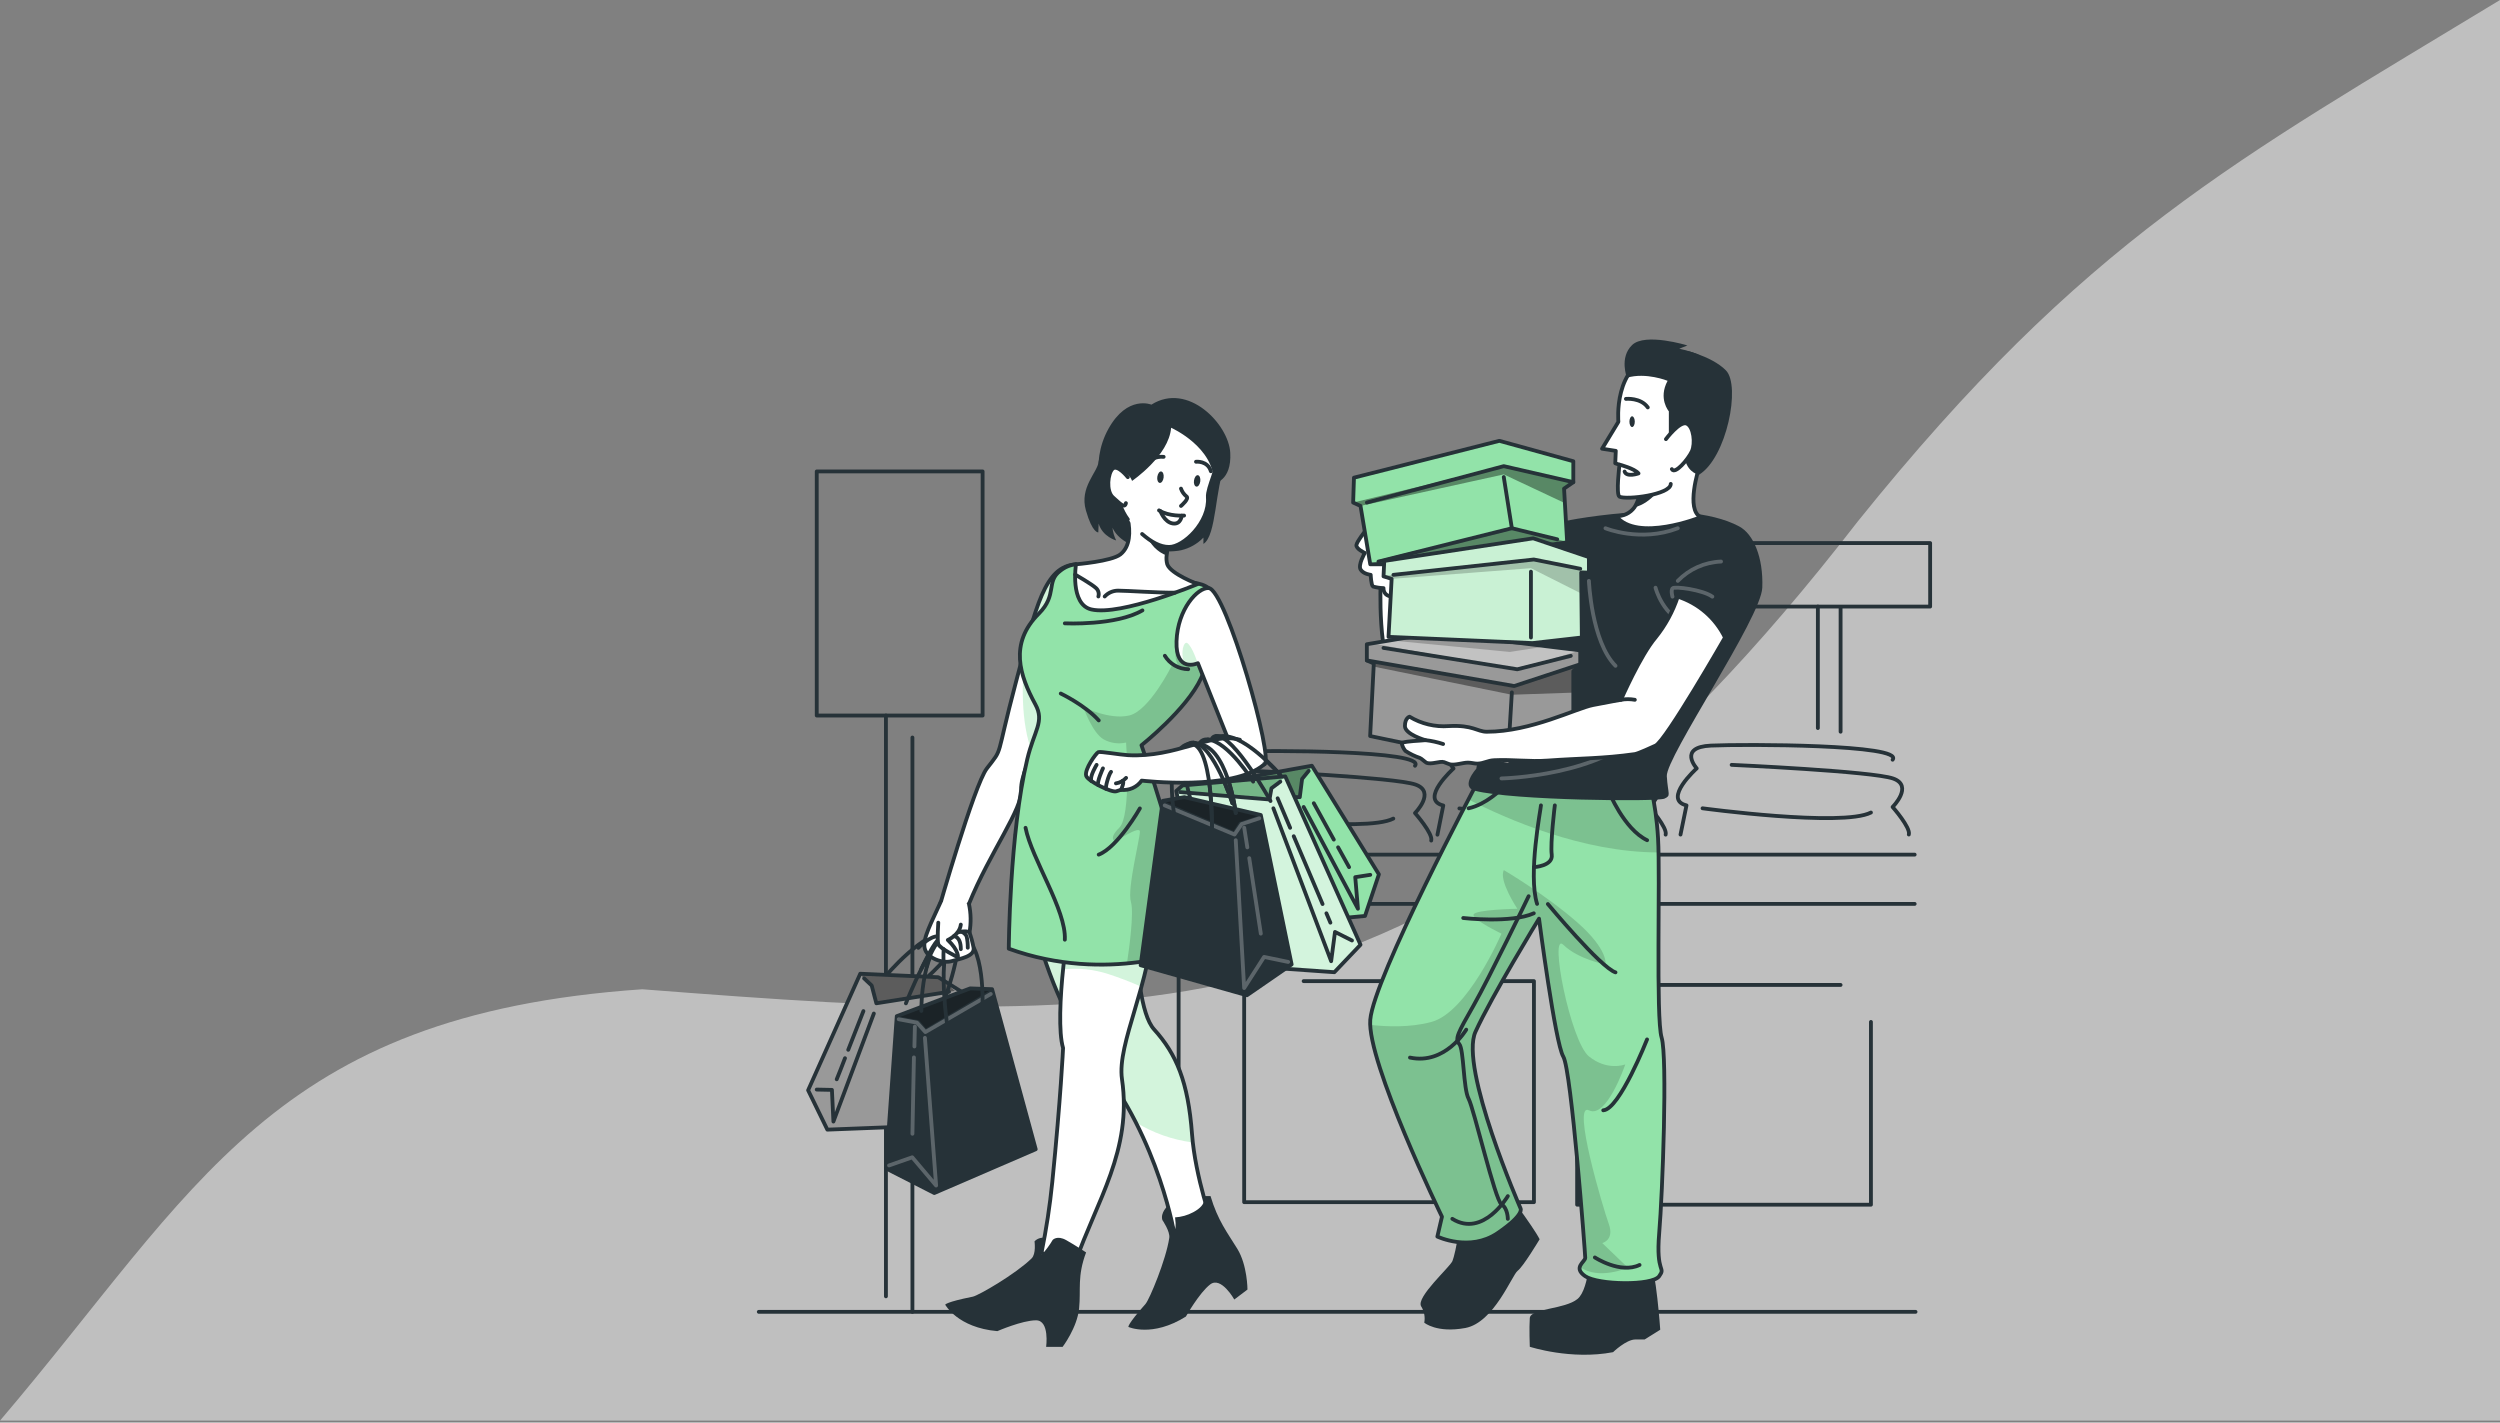 <svg width="652" height="371" viewBox="0 0 652 371" fill="none" xmlns="http://www.w3.org/2000/svg">
<rect x="0" y="0" width="652" height="371" fill="#808080" stroke="none"/>
<path d="M484.5 136C543.755 62.294 583.201 41.785 652 0V370.5H0C51.511 310.002 70.796 264.652 167.5 258C303.742 268.578 379.535 271.745 484.5 136Z" fill="#BFBFBF"/>
<path d="M499.345 222.885H297.948V235.735H499.345" stroke="#263238" stroke-linecap="round" stroke-linejoin="round"/>
<path d="M307.385 237V332.979" stroke="#263238" stroke-linecap="round" stroke-linejoin="round"/>
<path d="M493.593 198.136C496.693 194.114 454.995 194.053 446.235 194.449C437.475 194.845 442.503 200.391 442.503 200.391C442.503 200.391 433.476 208.511 439.837 210.042L438.275 217.659" stroke="#263238" stroke-linecap="round" stroke-linejoin="round"/>
<path d="M451.613 199.476C451.613 199.476 488.413 201.137 493.76 203.049C499.108 204.961 493.593 210.461 493.593 210.461C493.593 210.461 498.354 215.862 497.821 217.644" stroke="#263238" stroke-linecap="round" stroke-linejoin="round"/>
<path d="M444.026 210.804C444.026 210.804 480.491 215.74 487.941 211.908" stroke="#263238" stroke-linecap="round" stroke-linejoin="round"/>
<path d="M430.17 198.166C433.271 194.144 391.565 194.083 382.813 194.479C374.061 194.875 379.08 200.421 379.08 200.421C379.08 200.421 370.046 208.541 376.407 210.072L374.883 217.69" stroke="#263238" stroke-linecap="round" stroke-linejoin="round"/>
<path d="M388.191 199.507C388.191 199.507 424.991 201.167 430.33 203.079C435.67 204.991 430.171 210.491 430.171 210.491C430.171 210.491 434.924 215.892 434.398 217.674" stroke="#263238" stroke-linecap="round" stroke-linejoin="round"/>
<path d="M380.604 210.834C380.604 210.834 417.068 215.762 424.51 211.938" stroke="#263238" stroke-linecap="round" stroke-linejoin="round"/>
<path d="M369.033 199.713C372.125 195.691 330.428 195.637 321.668 196.033C312.908 196.429 317.943 201.967 317.943 201.967C317.943 201.967 308.908 210.095 315.269 211.626L313.746 219.244" stroke="#263238" stroke-linecap="round" stroke-linejoin="round"/>
<path d="M327.054 201.061C327.054 201.061 363.846 202.714 369.193 204.626C374.541 206.538 369.033 212.045 369.033 212.045C369.033 212.045 373.787 217.446 373.261 219.221" stroke="#263238" stroke-linecap="round" stroke-linejoin="round"/>
<path d="M319.458 212.388C319.458 212.388 355.931 217.316 363.373 213.492" stroke="#263238" stroke-linecap="round" stroke-linejoin="round"/>
<path d="M503.381 141.63H450.456V158.19H503.381V141.63Z" stroke="#263238" stroke-linecap="round" stroke-linejoin="round"/>
<path d="M474.1 189.878V158.19" stroke="#263238" stroke-linecap="round" stroke-linejoin="round"/>
<path d="M480.026 158.601V190.831" stroke="#263238" stroke-linecap="round" stroke-linejoin="round"/>
<path d="M324.479 257.681V313.524H400.051V255.876H339.988" stroke="#263238" stroke-linecap="round" stroke-linejoin="round"/>
<path d="M487.941 266.517V314.187H411.317V256.874H480.026" stroke="#263238" stroke-linecap="round" stroke-linejoin="round"/>
<path d="M256.265 122.952H213.005V186.611H256.265V122.952Z" stroke="#263238" stroke-linecap="round" stroke-linejoin="round"/>
<path d="M231.051 186.611V338.083" stroke="#263238" stroke-linecap="round" stroke-linejoin="round"/>
<path d="M237.96 192.346V342.128" stroke="#263238" stroke-linecap="round" stroke-linejoin="round"/>
<path d="M197.893 342.128H499.573" stroke="#263238" stroke-linecap="round" stroke-linejoin="round"/>
<path d="M280.617 147.168C272.436 147.731 270.303 157.672 264.887 178.163C259.471 198.654 261.779 194.693 257.361 200.429C254.071 204.71 244.701 237.533 244.701 237.533C244.701 237.533 252.136 237.122 252.699 235.735C258.123 222.306 266.906 210.743 266.357 205.753C265.809 200.764 276.649 180.875 276.649 180.875L280.617 147.168Z" fill="white"/>
<path opacity="0.4" d="M279.711 154.854L276.664 180.875C276.664 180.875 272.208 189.041 269.153 196.216C266.244 188.515 266.358 178.033 267.409 168.679C270.928 155.646 273.427 148.729 279.163 147.35L279.711 154.854Z" fill="#92E3A9"/>
<path d="M280.617 147.168C272.436 147.731 270.303 157.672 264.887 178.163C259.471 198.654 261.779 194.693 257.361 200.429C254.071 204.71 244.701 237.533 244.701 237.533C244.701 237.533 252.136 237.122 252.699 235.735C258.123 222.306 266.906 210.743 266.357 205.753C265.809 200.764 276.649 180.875 276.649 180.875L280.617 147.168Z" stroke="#263238" stroke-linecap="round" stroke-linejoin="round"/>
<path d="M264.888 217.644C264.888 217.644 269.458 256.081 285.996 276.709C302.533 297.337 306.448 322.757 306.448 322.757L316.351 319.9C316.351 319.9 311.72 307.057 310.882 295.791C309.861 282.133 306.806 274.896 300.979 268.46C294.078 260.842 296.409 219.16 296.409 219.16L264.888 217.644Z" fill="white"/>
<path opacity="0.4" d="M311.049 297.947C305.788 297.271 300.73 295.485 296.211 292.706C293.358 287.04 289.935 281.681 285.996 276.709C269.511 256.081 264.888 217.644 264.888 217.644L296.378 219.167C296.378 219.167 294.017 260.873 300.949 268.467C306.806 274.904 309.861 282.141 310.851 295.799C310.905 296.507 310.973 297.223 311.049 297.947Z" fill="#92E3A9"/>
<path d="M264.888 217.644C264.888 217.644 269.458 256.081 285.996 276.709C302.533 297.337 306.448 322.757 306.448 322.757L316.351 319.9C316.351 319.9 311.72 307.057 310.882 295.791C309.861 282.133 306.806 274.896 300.979 268.46C294.078 260.842 296.409 219.16 296.409 219.16L264.888 217.644Z" stroke="#263238" stroke-linecap="round" stroke-linejoin="round"/>
<path d="M280.389 235.773C278.865 236.764 274.843 265.291 277.251 273.327C277.251 273.327 276.641 286.384 274.44 308.246C273.816 314.439 272.878 320.597 271.629 326.695C271.629 326.695 279.642 331.547 280.389 329.376C285.995 313.204 295.334 299.95 292.615 281.455C291.244 272.131 300.232 256.279 300.903 238.98C301.573 221.681 280.389 235.773 280.389 235.773Z" fill="white"/>
<path opacity="0.4" d="M300.903 238.942C300.552 245.185 299.475 251.367 297.696 257.361C294.891 256.106 292.02 255.002 289.096 254.055C285.279 252.801 281.236 252.382 277.243 252.829C278.127 244.191 279.597 236.246 280.389 235.735C280.389 235.773 301.505 221.643 300.903 238.942Z" fill="#92E3A9"/>
<path d="M280.389 235.773C278.865 236.764 274.843 265.291 277.251 273.327C277.251 273.327 276.641 286.384 274.44 308.246C273.816 314.439 272.878 320.597 271.629 326.695C271.629 326.695 279.642 331.547 280.389 329.376C285.995 313.204 295.334 299.95 292.615 281.455C291.244 272.131 300.232 256.279 300.903 238.98C301.573 221.681 280.389 235.773 280.389 235.773Z" stroke="#263238" stroke-linecap="round" stroke-linejoin="round"/>
<path d="M319.497 121.657C316.884 126.936 317.311 139.741 313.852 141.851V140.198C312.268 141.85 310.234 143.002 308.002 143.511C304.323 144.319 293.057 143.961 290.132 137.631C290.254 138.786 290.582 139.911 291.099 140.952C291.099 140.952 287.55 140 286.529 136.557L286.437 138.842C286.437 138.842 284.914 139.124 283.2 133.106C281.486 127.088 286.171 123.279 286.529 120.423C286.887 117.566 291.099 111.716 299.539 110.36C307.979 109.004 319.497 121.657 319.497 121.657Z" fill="#263238"/>
<path d="M359.618 228.034L356 238.881L331.891 241.136L323.177 207.498L322.087 203.293L342.136 199.705L342.243 199.88L359.618 228.034Z" fill="#92E3A9"/>
<path opacity="0.4" d="M342.243 199.88L339.585 203.14L338.983 207.894L323.177 207.498L322.087 203.293L342.136 199.705L342.243 199.88Z" fill="black"/>
<path d="M359.618 228.034L356 238.881L331.891 241.136L323.177 207.498L322.087 203.293L342.136 199.705L342.243 199.88L359.618 228.034Z" stroke="#263238" stroke-linecap="round" stroke-linejoin="round"/>
<path d="M341.298 201.046L339.584 203.148L338.982 207.901L324.448 207.536" stroke="#263238" stroke-linecap="round" stroke-linejoin="round"/>
<path d="M339.988 210.461L354.149 237L353.448 228.765L357.363 228.156" stroke="#263238" stroke-linecap="round" stroke-linejoin="round"/>
<path d="M347.857 218.969L342.639 209.478" stroke="#263238" stroke-linecap="round" stroke-linejoin="round"/>
<path d="M351.841 226.153C350.889 224.423 349.929 222.702 348.977 220.98" stroke="#263238" stroke-linecap="round" stroke-linejoin="round"/>
<path d="M333.91 202.12C333.91 202.12 323.717 190.221 317.707 192.217C311.697 194.213 324.037 204.344 324.037 204.344" stroke="#263238" stroke-linecap="round" stroke-linejoin="round"/>
<path d="M331.349 208.907C331.349 208.907 321.82 191.592 317.166 191.958C312.511 192.324 320.852 208.503 320.852 208.503" stroke="#263238" stroke-linecap="round" stroke-linejoin="round"/>
<path d="M280.618 147.168C280.618 147.168 287.314 150.359 293.53 151.411C299.745 152.462 311.529 150.359 315.186 153.368C318.842 156.377 316.991 168.74 313.243 176.876C309.496 185.011 297.696 194.358 297.696 194.358C297.696 194.358 303.79 211.832 307.393 226.633C310.996 241.433 311.309 247.42 311.309 247.42C311.309 247.42 289.005 256.767 263.09 247.42C263.09 247.42 263.266 217.37 267.912 197.999C269.717 190.465 272.483 188.218 270.022 183.708C265.954 176.175 263.09 167.864 270.929 160.033C275.834 155.12 272.749 151.654 276.505 148.882C277.674 147.913 279.107 147.316 280.618 147.168Z" fill="#92E3A9"/>
<path opacity="0.15" d="M297.696 194.358C297.696 194.358 303.79 211.832 307.393 226.633C310.996 241.433 311.308 247.42 311.308 247.42C305.712 249.487 299.857 250.769 293.91 251.229C294.466 247.573 295.784 238.036 294.946 235.233C293.902 231.79 297.391 218.39 297.277 216.829C297.162 215.267 291.038 219.426 291.038 219.426C291.038 219.426 288.753 218.992 291.914 215.861C295.075 212.731 293.681 193.657 293.681 193.657C291.693 194.11 289.607 193.814 287.823 192.826C284.883 191.166 282.491 184.348 282.491 184.348C282.491 184.348 289.347 187.852 294.565 186.58C299.783 185.308 305.587 173.631 305.587 173.631H307.37C305.907 171.65 306.768 167.217 306.768 167.217L317.029 162.555C316.546 167.499 315.259 172.331 313.22 176.86C309.495 185.011 297.696 194.358 297.696 194.358Z" fill="black"/>
<path d="M280.618 147.168C280.618 147.168 287.314 150.359 293.53 151.411C299.745 152.462 311.529 150.359 315.186 153.368C318.842 156.377 316.991 168.74 313.243 176.876C309.496 185.011 297.696 194.358 297.696 194.358C297.696 194.358 303.79 211.832 307.393 226.633C310.996 241.433 311.309 247.42 311.309 247.42C311.309 247.42 289.005 256.767 263.09 247.42C263.09 247.42 263.266 217.37 267.912 197.999C269.717 190.465 272.483 188.218 270.022 183.708C265.954 176.175 263.09 167.864 270.929 160.033C275.834 155.12 272.749 151.654 276.505 148.882C277.674 147.913 279.107 147.316 280.618 147.168V147.168Z" stroke="#263238" stroke-linecap="round" stroke-linejoin="round"/>
<path d="M312.36 152.317C312.36 152.317 292.356 160.696 284.64 158.944C278.95 157.649 280.618 147.168 280.618 147.168C280.618 147.168 289.881 146.406 292.197 144.585C297.407 140.419 292.197 129.213 292.197 129.213L307.835 132.938C306.818 135.366 305.935 137.848 305.192 140.373C304.741 141.844 304.427 143.353 304.255 144.882C304.157 145.648 304.214 146.425 304.422 147.168C305.314 149.697 312.36 152.317 312.36 152.317Z" fill="white" stroke="#263238" stroke-linecap="round" stroke-linejoin="round"/>
<path d="M315.216 153.368C312.413 153.17 307.119 158.799 306.837 167.232C306.555 175.664 312.413 172.96 312.413 172.96L320.937 194.358C320.937 194.358 327.031 200.139 329.743 199.355C332.454 198.57 319.787 153.703 315.216 153.368Z" fill="white"/>
<path opacity="0.4" d="M312.36 172.96C311.814 173.204 311.225 173.336 310.627 173.349C310.029 173.362 309.435 173.256 308.879 173.036C307.751 170.21 308.742 167.125 309.64 167.704C310.989 168.649 312.36 172.96 312.36 172.96Z" fill="#92E3A9"/>
<path d="M315.216 153.368C312.413 153.17 307.119 158.799 306.837 167.232C306.555 175.664 312.413 172.96 312.413 172.96L320.937 194.358C320.937 194.358 327.031 200.139 329.743 199.355C332.454 198.57 319.787 153.703 315.216 153.368Z" stroke="#263238" stroke-linecap="round" stroke-linejoin="round"/>
<path d="M326.825 203.849C326.825 203.849 320.426 193.459 315.041 192.857C309.655 192.255 313.517 205.212 313.517 205.212" stroke="#263238" stroke-linecap="round" stroke-linejoin="round"/>
<path d="M308.376 204.854L335.189 202.478L354.819 246.392L348.002 253.552L315.59 251.267L306.776 206.286L308.376 204.854Z" fill="#92E3A9"/>
<path opacity="0.2" d="M335.235 202.577L331.594 205.578L330.893 208.488L306.776 206.286L308.376 204.847L335.189 202.478L335.235 202.577Z" fill="black"/>
<path opacity="0.6" d="M354.819 246.393L348.002 253.553L315.59 251.268L306.776 206.287L331.084 208.504L331.594 205.579L335.235 202.577L354.819 246.393Z" fill="white"/>
<path d="M308.376 204.854L335.189 202.478L354.819 246.392L348.002 253.552L315.59 251.267L306.776 206.286L308.376 204.854Z" stroke="#263238" stroke-linecap="round" stroke-linejoin="round"/>
<path d="M307.789 206.583L331.083 208.503L331.593 205.578L333.909 203.849" stroke="#263238" stroke-linecap="round" stroke-linejoin="round"/>
<path d="M332.097 210.803L347.164 250.681L348.169 243.048L352.595 245.28" stroke="#263238" stroke-linecap="round" stroke-linejoin="round"/>
<path d="M345.929 238.188L346.965 240.633" stroke="#263238" stroke-linecap="round" stroke-linejoin="round"/>
<path d="M337.406 218.086L344.924 235.773" stroke="#263238" stroke-linecap="round" stroke-linejoin="round"/>
<path d="M333.208 208.191C334.29 210.76 335.377 213.327 336.469 215.892" stroke="#263238" stroke-linecap="round" stroke-linejoin="round"/>
<path d="M321.401 209.478C321.401 209.478 316.503 194.137 311.232 193.687C305.961 193.238 310.47 208.374 310.47 208.374" stroke="#263238" stroke-linecap="round" stroke-linejoin="round"/>
<path d="M303.256 208.853L308.885 207.901L328.82 212.556L336.857 251.526L325.202 259.563L297.475 251.732L303.256 208.853Z" fill="#263238"/>
<path opacity="0.3" d="M303.257 208.853L321.714 216.745L323.192 214.399L328.821 212.556L308.886 207.901L303.257 208.853Z" fill="black"/>
<path d="M303.256 208.853L308.885 207.901L328.82 212.556L336.857 251.526L325.202 259.563L297.475 251.732L303.256 208.853Z" stroke="#263238" stroke-linecap="round" stroke-linejoin="round"/>
<g opacity="0.5">
<path opacity="0.5" d="M303.759 210.042L321.965 217.644L323.824 214.917L328.417 213.409" stroke="white" stroke-linecap="round" stroke-linejoin="round"/>
<path opacity="0.5" d="M322.285 219.129L324.478 257.681L329.674 249.568L335.95 250.871" stroke="white" stroke-linecap="round" stroke-linejoin="round"/>
<path opacity="0.5" d="M325.804 223.806L328.821 243.49" stroke="white" stroke-linecap="round" stroke-linejoin="round"/>
<path opacity="0.5" d="M324.494 215.869L325.301 220.988" stroke="white" stroke-linecap="round" stroke-linejoin="round"/>
</g>
<path d="M306.448 213.843C306.448 213.843 303.051 195.797 309.83 194.038C316.61 192.278 316.084 217.652 316.084 217.652" stroke="#263238" stroke-linecap="round" stroke-linejoin="round"/>
<path d="M322.292 212.038C322.292 212.038 320.007 193.687 311.971 194.06" stroke="#263238" stroke-linecap="round" stroke-linejoin="round"/>
<path d="M230.754 254.817C230.754 254.817 241.327 242.119 247.574 243.269C253.82 244.419 241.48 255.167 241.48 255.167" stroke="#263238" stroke-linecap="round" stroke-linejoin="round"/>
<path d="M210.758 284.334L215.771 294.61L239.971 293.666L250.75 258.633L244.702 254.863L224.348 253.949L224.272 254.139L210.758 284.334Z" fill="#999999"/>
<path opacity="0.4" d="M224.272 254.139L227.334 257.018L228.561 261.65L249.051 258.412L244.702 254.863L224.348 253.949L224.272 254.139Z" fill="black"/>
<path d="M210.758 284.334L215.771 294.61L239.971 293.666L250.75 258.633L244.702 254.863L224.348 253.949L224.272 254.139L210.758 284.334Z" stroke="#263238" stroke-linecap="round" stroke-linejoin="round"/>
<path d="M225.361 255.167L227.334 257.018L228.553 261.657L247.497 258.656" stroke="#263238" stroke-linecap="round" stroke-linejoin="round"/>
<path d="M227.897 264.331L217.355 292.5L216.966 284.243L213.005 284.159" stroke="#263238" stroke-linecap="round" stroke-linejoin="round"/>
<path d="M221.217 273.792L225.178 263.691" stroke="#263238" stroke-linecap="round" stroke-linejoin="round"/>
<path d="M218.216 281.478C218.978 279.642 219.656 277.814 220.372 275.978" stroke="#263238" stroke-linecap="round" stroke-linejoin="round"/>
<path d="M236.262 261.673C236.262 261.673 243.422 243.254 248.084 243.01C252.746 242.766 246.614 259.898 246.614 259.898" stroke="#263238" stroke-linecap="round" stroke-linejoin="round"/>
<path d="M258.733 257.978L253.02 257.773L233.877 265.017L231.051 304.711L243.666 311.14L270.113 299.722L258.733 257.978Z" fill="#263238"/>
<path opacity="0.3" d="M258.733 257.978L241.479 268.239L239.704 266.106L233.877 265.017L253.02 257.773L258.733 257.978Z" fill="black"/>
<path d="M258.733 257.978L253.02 257.773L233.877 265.017L231.051 304.711L243.666 311.14L270.113 299.722L258.733 257.978Z" stroke="#263238" stroke-linecap="round" stroke-linejoin="round"/>
<g opacity="0.5">
<path opacity="0.5" d="M258.39 259.227L241.342 269.161L239.141 266.7L234.388 265.817" stroke="white" stroke-linecap="round" stroke-linejoin="round"/>
<path opacity="0.5" d="M241.22 270.676L244.138 309.183L237.914 301.824L231.866 303.949" stroke="white" stroke-linecap="round" stroke-linejoin="round"/>
<path opacity="0.5" d="M238.349 275.773L237.96 295.684" stroke="white" stroke-linecap="round" stroke-linejoin="round"/>
<path opacity="0.5" d="M238.6 267.736L238.479 272.916" stroke="white" stroke-linecap="round" stroke-linejoin="round"/>
</g>
<path d="M256.219 263.348C256.219 263.348 257.209 245.013 250.262 244.183C243.315 243.353 247.169 268.384 247.169 268.384" stroke="#263238" stroke-linecap="round" stroke-linejoin="round"/>
<path d="M240.284 263.645C240.284 263.645 240.109 245.158 248.138 244.465" stroke="#263238" stroke-linecap="round" stroke-linejoin="round"/>
<path d="M323.359 192.925C315.741 190.884 306.776 197.656 294.138 196.947C292.211 196.841 287.008 195.942 286.452 196.148C285.896 196.353 282.72 200.718 283.284 202.371C283.733 203.704 289.873 206.766 291.099 206.378L292.325 205.989C293.363 206.116 294.415 205.958 295.37 205.535C296.325 205.111 297.147 204.436 297.749 203.582C297.749 203.582 321.652 206.378 329.689 199.355" fill="white"/>
<path d="M323.359 192.925C315.741 190.884 306.776 197.656 294.138 196.947C292.211 196.841 287.008 195.942 286.452 196.148C285.896 196.353 282.72 200.718 283.284 202.371C283.733 203.704 289.873 206.766 291.099 206.378L292.325 205.989C293.363 206.116 294.415 205.958 295.37 205.535C296.325 205.111 297.147 204.436 297.749 203.582C297.749 203.582 321.652 206.378 329.689 199.355" stroke="#263238" stroke-linecap="round" stroke-linejoin="round"/>
<path d="M292.364 205.989C292.364 205.989 293.4 203.704 292.722 203.704" stroke="#263238" stroke-linecap="round" stroke-linejoin="round"/>
<path d="M293.682 202.874C292.995 203.645 292.06 204.152 291.039 204.306" stroke="#263238" stroke-linecap="round" stroke-linejoin="round"/>
<path d="M288.502 205.753C288.136 205.601 289.157 201.944 289.759 201.297" stroke="#263238" stroke-linecap="round" stroke-linejoin="round"/>
<path d="M286.407 204.763C285.996 204.001 287.649 200.39 287.649 200.39" stroke="#263238" stroke-linecap="round" stroke-linejoin="round"/>
<path d="M284.625 203.689C284.115 202.508 285.996 199.476 285.996 199.476" stroke="#263238" stroke-linecap="round" stroke-linejoin="round"/>
<path d="M309.831 194.06C316.61 192.316 316.084 217.674 316.084 217.674" stroke="#263238" stroke-linecap="round" stroke-linejoin="round"/>
<path d="M322.292 212.038C322.292 212.038 320.007 193.687 311.971 194.06" stroke="#263238" stroke-linecap="round" stroke-linejoin="round"/>
<path d="M326.825 203.849C326.825 203.849 320.427 193.459 315.041 192.857" stroke="#263238" stroke-linecap="round" stroke-linejoin="round"/>
<path d="M321.401 209.478C321.401 209.478 316.503 194.137 311.232 193.687" stroke="#263238" stroke-linecap="round" stroke-linejoin="round"/>
<path d="M333.909 202.12C333.909 202.12 323.717 190.221 317.707 192.217" stroke="#263238" stroke-linecap="round" stroke-linejoin="round"/>
<path d="M331.35 208.907C331.35 208.907 321.82 191.592 317.166 191.958" stroke="#263238" stroke-linecap="round" stroke-linejoin="round"/>
<path d="M280.397 149.841C280.397 149.841 284.785 152.37 285.843 153.368C286.143 153.638 286.36 153.988 286.468 154.376C286.576 154.765 286.571 155.176 286.453 155.562" stroke="#263238" stroke-linecap="round" stroke-linejoin="round"/>
<path d="M288.105 155.562C288.55 155.083 289.089 154.7 289.687 154.438C290.286 154.176 290.933 154.04 291.587 154.039C293.826 154.039 302.35 154.633 306.448 154.564" stroke="#263238" stroke-linecap="round" stroke-linejoin="round"/>
<path d="M274.539 323.374C273.713 324.78 272.737 326.092 271.629 327.289L272.391 322.818C271.917 322.758 271.435 322.812 270.985 322.973C270.535 323.135 270.13 323.4 269.801 323.747C269.801 323.747 270.266 327 269.039 328.195C264.964 332.202 255.214 337.877 253.69 338.174C246.515 339.614 246.515 340.269 246.515 340.269C246.515 340.269 249.729 346.249 260.104 347.163C260.104 347.163 266.609 344.337 270.197 344.337C273.785 344.337 272.833 351.269 272.833 351.269H277.129C277.129 351.269 280.938 346.249 281.433 341.221C281.928 336.194 280.9 332.903 283.253 326.634C283.253 326.634 280.473 324.783 278.081 323.435C275.689 322.086 274.539 323.374 274.539 323.374Z" fill="#263238"/>
<path d="M306.457 317.493C306.784 319.969 306.457 320.54 306.457 320.54L304.552 314.499C304.552 314.499 302.549 316.282 303.151 318.194C303.151 318.194 305.2 321.149 304.948 322.84C304.118 328.5 299.776 338.913 298.748 340.071C293.895 345.548 294.291 346.066 294.291 346.066C294.291 346.066 300.462 348.892 309.283 343.354C309.283 343.354 312.764 337.169 315.62 334.975C318.477 332.781 321.905 338.913 321.905 338.913L325.34 336.316C325.34 336.316 325.34 330.001 322.704 325.705C320.069 321.408 317.616 318.354 315.704 311.932H313.845C313.845 311.932 315.163 314.042 311.187 316.152C309.725 316.935 308.112 317.393 306.457 317.493Z" fill="#263238"/>
<path d="M245.311 235.263C243.025 240.428 240.557 244.731 241.159 247.321C241.761 249.911 245.844 251.328 248.137 250.681C250.43 250.033 254.345 249.431 253.896 247.093C253.649 245.767 253.297 244.463 252.844 243.193C253.279 240.721 253.23 238.188 252.7 235.735" fill="white"/>
<path d="M245.311 235.263C243.025 240.428 240.557 244.731 241.159 247.321C241.761 249.911 245.844 251.328 248.137 250.681C250.43 250.033 254.345 249.431 253.896 247.093C253.649 245.767 253.297 244.463 252.844 243.193C253.279 240.721 253.23 238.188 252.7 235.735" stroke="#263238" stroke-linecap="round" stroke-linejoin="round"/>
<path d="M249.706 243.193C249.706 243.193 251.991 242.53 252.837 243.193" stroke="#263238" stroke-linecap="round" stroke-linejoin="round"/>
<path d="M244.557 245.623C244.557 245.623 241.998 249.226 241.769 251.976" stroke="#263238" stroke-linecap="round" stroke-linejoin="round"/>
<path d="M239.506 247.2C239.506 247.2 242.5 244.038 244.701 244.191" stroke="#263238" stroke-linecap="round" stroke-linejoin="round"/>
<path d="M240.284 252.676C240.284 252.676 242.866 247.04 244.58 245.15" stroke="#263238" stroke-linecap="round" stroke-linejoin="round"/>
<path d="M244.702 240.633C244.702 240.633 244.389 245.074 244.702 246.202C245.014 247.329 249.828 249.66 249.828 249.66C249.828 249.66 250.133 247.946 247.193 245.15C247.193 245.15 250.24 243.84 250.582 241.136" fill="white"/>
<path d="M244.702 240.633C244.702 240.633 244.389 245.074 244.702 246.202C245.014 247.329 249.828 249.66 249.828 249.66C249.828 249.66 250.133 247.946 247.193 245.15C247.193 245.15 250.24 243.84 250.582 241.136" stroke="#263238" stroke-linecap="round" stroke-linejoin="round"/>
<path d="M246.103 251.541C246.103 251.541 245.989 249.256 246.103 247.55V251.541Z" fill="white"/>
<path d="M246.103 251.541C246.103 251.541 245.989 249.256 246.103 247.55" stroke="#263238" stroke-linecap="round" stroke-linejoin="round"/>
<path d="M248.77 244.153C248.77 244.153 250.582 244.153 250.582 247.542" stroke="#263238" stroke-linecap="round" stroke-linejoin="round"/>
<path d="M250.75 242.972C251.317 243.206 251.79 243.624 252.09 244.16C252.309 245.148 252.411 246.158 252.395 247.169" stroke="#263238" stroke-linecap="round" stroke-linejoin="round"/>
<path d="M305.191 140.365C304.74 141.836 304.427 143.346 304.255 144.875C303.054 144.419 301.968 143.705 301.073 142.784C300.178 141.862 299.496 140.756 299.075 139.543L305.191 140.365Z" fill="#263238"/>
<path d="M294.138 135.46C287.389 126.319 292.98 109.484 300.164 107.222C313.555 103.002 317.531 112.486 317.745 117.589C317.92 121.908 314.827 127.088 315.018 129.693C315.497 136.206 308.642 142.696 304.886 142.643C302.533 142.643 300.255 141.34 297.863 139.268" fill="white"/>
<path d="M294.138 135.46C287.389 126.319 292.98 109.484 300.164 107.222C313.555 103.002 317.531 112.486 317.745 117.589C317.92 121.908 314.827 127.088 315.018 129.693C315.497 136.206 308.642 142.696 304.886 142.643C302.533 142.643 300.255 141.34 297.863 139.268" stroke="#263238" stroke-linecap="round" stroke-linejoin="round"/>
<path d="M298.328 121.703C298.862 120.837 299.627 120.139 300.537 119.687C301.447 119.234 302.466 119.046 303.477 119.143" stroke="#263238" stroke-linecap="round" stroke-linejoin="round"/>
<path d="M311.917 120.423C311.917 120.423 314.964 120.088 315.795 122.906" stroke="#263238" stroke-linecap="round" stroke-linejoin="round"/>
<path d="M303.47 124.559C303.364 125.382 302.914 126.006 302.457 125.945C302 125.885 301.695 125.184 301.825 124.346C301.954 123.508 302.389 122.899 302.838 122.959C303.287 123.02 303.577 123.698 303.47 124.559Z" fill="#263238"/>
<path d="M313.037 125.527C312.938 126.349 312.481 126.974 312.024 126.913C311.567 126.852 311.262 126.151 311.392 125.313C311.521 124.475 311.955 123.866 312.405 123.927C312.854 123.988 313.144 124.696 313.037 125.527Z" fill="#263238"/>
<path d="M308.002 127.431C308.272 128.219 308.758 128.916 309.404 129.442C310.311 129.99 308.002 131.948 308.002 131.948" stroke="#263238" stroke-linecap="round" stroke-linejoin="round"/>
<path d="M308.81 134.462C308.81 134.462 304.887 134.759 302.274 133.106" stroke="#263238" stroke-linecap="round" stroke-linejoin="round"/>
<path d="M302.647 133.327C302.647 133.327 303.683 136.168 305.839 136.518C307.994 136.869 308.2 134.485 308.2 134.485" stroke="#263238" stroke-linecap="round" stroke-linejoin="round"/>
<path d="M292.668 122.906C293.257 123.108 293.794 123.438 294.239 123.873C294.685 124.307 295.028 124.836 295.243 125.42C295.243 125.42 304.856 118.892 305.427 111.556C305.427 111.556 316.854 116.622 316.587 126.09C316.587 126.09 321.256 125.519 320.853 118.084C320.449 110.65 309.808 99.505 300.286 105.531C300.286 105.531 294.017 102.918 289.065 111.861C284.114 120.804 286.78 131.544 292.767 133.106C292.745 133.106 290.703 127.431 292.668 122.906Z" fill="#263238"/>
<path d="M294.139 124.437C294.139 124.437 291.526 121.101 290.223 122.205C288.921 123.31 288.41 128.078 290.223 129.693C292.036 131.308 293.331 132.74 293.636 131.217" fill="white"/>
<path d="M294.139 124.437C294.139 124.437 291.526 121.101 290.223 122.205C288.921 123.31 288.41 128.078 290.223 129.693C292.036 131.308 293.331 132.74 293.636 131.217" stroke="#263238" stroke-linecap="round" stroke-linejoin="round"/>
<path d="M303.79 171.025C304.425 172.078 305.318 172.952 306.384 173.565C307.45 174.178 308.654 174.51 309.884 174.529" stroke="#263238" stroke-linecap="round" stroke-linejoin="round"/>
<path d="M277.708 162.57C277.708 162.57 291.061 163.218 297.947 159.188" stroke="#263238" stroke-linecap="round" stroke-linejoin="round"/>
<path d="M276.649 180.875C276.649 180.875 282.926 183.868 286.552 187.883" stroke="#263238" stroke-linecap="round" stroke-linejoin="round"/>
<path d="M267.462 215.892C269.069 224.043 278.126 237.396 277.707 245.074" stroke="#263238" stroke-linecap="round" stroke-linejoin="round"/>
<path d="M297.277 210.834C297.277 210.834 291.564 220.927 286.544 222.885" stroke="#263238" stroke-linecap="round" stroke-linejoin="round"/>
<path d="M391.444 308.725C391.444 308.725 399.937 319.953 401.537 323.198C401.537 323.198 397.264 330.344 395.809 331.418C394.354 332.492 389.631 344.954 382.158 346.34C374.686 347.727 371.448 344.954 371.448 344.954C371.722 343.474 371.428 341.946 370.626 340.673C369.262 338.311 378.106 330.504 378.799 328.873C379.492 327.243 382.075 315.665 379.507 313.288C376.94 310.912 391.444 308.725 391.444 308.725Z" fill="#263238"/>
<path d="M414.859 324.44C414.859 324.44 414.715 336.026 411.424 338.761C408.133 341.496 399.16 341.198 398.969 343.758C398.779 346.317 398.969 351.238 398.969 351.238C398.969 351.238 409.74 354.757 420.687 352.647C420.687 352.647 424.099 349.334 426.514 349.334H428.921L432.989 346.79C432.989 346.79 431.938 331.25 430.125 327.937C428.312 324.623 414.859 324.44 414.859 324.44Z" fill="#263238"/>
<path d="M360.083 151.342C360.083 151.342 359.085 173.128 364.31 177.508C369.536 181.888 381.609 164.429 381.609 164.429L360.083 151.342Z" fill="white" stroke="#263238" stroke-linecap="round" stroke-linejoin="round"/>
<path d="M355.939 138.659C355.939 138.659 353.966 141.112 353.76 142.11C353.554 143.108 355.939 144.204 355.939 144.204C355.939 144.204 354.118 147.328 354.849 148.531C355.581 149.735 357.477 149.917 357.477 149.917C357.477 149.917 357.584 152.652 358.079 152.964C358.972 153.217 359.894 153.358 360.821 153.383C360.821 153.383 360.593 155.562 363.404 155.623C366.215 155.684 366.451 135.391 366.451 135.391L355.939 138.659Z" fill="white" stroke="#263238" stroke-linecap="round" stroke-linejoin="round"/>
<path d="M385.106 204.42C385.106 204.42 358.255 254.992 357.363 265.961C356.472 276.93 376.064 317.325 376.064 317.325L374.861 322.498C374.861 322.498 383.293 326.535 390.53 321.622C397.766 316.708 396.555 315.139 396.555 315.139C396.555 315.139 380.559 278.431 384.801 269.092C389.044 259.753 401.377 239.582 401.377 239.582C401.377 239.582 405.597 272.07 407.707 275.567C409.817 279.063 413.428 326.984 413.428 328.036C413.428 329.087 410.114 330.557 413.428 332.835C416.741 335.112 430.91 335.379 432.715 332.835C434.52 330.29 431.816 332.294 432.715 321.652C433.614 311.011 434.894 275.658 433.355 270.615C431.816 265.573 433.02 228.857 432.418 218.596C431.816 208.335 429.706 202.485 429.706 202.485L385.106 204.42Z" fill="#92E3A9"/>
<path opacity="0.15" d="M432.524 222.313C412.795 222.313 392.914 213.622 382.95 208.488C384.283 205.928 385.083 204.42 385.083 204.42L429.683 202.424C429.683 202.424 431.793 208.275 432.395 218.535C432.479 219.556 432.524 220.836 432.524 222.313Z" fill="black"/>
<path opacity="0.15" d="M424.557 330.61C424.557 330.61 416.939 334.008 412.011 330.389C412.27 329.391 413.428 328.63 413.428 328.005C413.428 326.954 409.817 279.033 407.707 275.536C405.597 272.04 401.377 239.582 401.377 239.582C401.377 239.582 389.021 259.776 384.801 269.122C380.581 278.469 396.555 315.17 396.555 315.17C396.555 315.17 397.759 316.731 390.53 321.652C383.301 326.573 374.861 322.528 374.861 322.528L376.064 317.356C376.064 317.356 357.851 279.802 357.348 267.287C361.492 267.751 367.7 268.048 373.299 266.525C382.775 264.034 391.581 243.497 391.581 243.497C391.581 243.497 384.017 239.856 384.299 238.531C384.58 237.205 395.725 237.007 395.725 237.007C395.725 237.007 390.766 229.58 392.205 226.922C392.205 226.922 403.114 233.328 411.34 240.542C419.567 247.756 418.729 251.549 418.729 251.549C418.729 251.549 411.599 250.201 407.745 246.423C403.891 242.644 409.558 271.636 414.41 275.521C419.141 279.33 423.643 277.684 423.871 277.601C423.742 278.004 418.965 291.822 414.41 289.575C409.855 287.328 418.051 314.995 419.575 319.207C421.098 323.419 417.869 324.189 417.869 324.189L424.557 330.61Z" fill="black"/>
<path d="M385.106 204.42C385.106 204.42 358.255 254.992 357.363 265.961C356.472 276.93 376.064 317.325 376.064 317.325L374.861 322.498C374.861 322.498 383.293 326.535 390.53 321.622C397.766 316.708 396.555 315.139 396.555 315.139C396.555 315.139 380.559 278.431 384.801 269.092C389.044 259.753 401.377 239.582 401.377 239.582C401.377 239.582 405.597 272.07 407.707 275.567C409.817 279.063 413.428 326.984 413.428 328.036C413.428 329.087 410.114 330.557 413.428 332.835C416.741 335.112 430.91 335.379 432.715 332.835C434.52 330.29 431.816 332.294 432.715 321.652C433.614 311.011 434.894 275.658 433.355 270.615C431.816 265.573 433.02 228.857 432.418 218.596C431.816 208.335 429.706 202.485 429.706 202.485L385.106 204.42Z" stroke="#263238" stroke-linecap="round" stroke-linejoin="round"/>
<path d="M406.099 136.275C406.099 136.275 438.443 129.198 453.579 137.288C457.342 139.299 459.909 145.446 459.604 153.284C459.299 161.123 434.398 197.542 434.703 202.432C435.007 207.322 435.906 207.429 434.101 208.282C432.295 209.135 394.49 208.77 384.679 206.233C380.741 205.22 385.007 200.49 385.007 200.49C385.007 200.49 392.548 160.072 406.099 136.275Z" fill="#263238"/>
<path d="M443.562 134.888C443.562 134.888 426.933 141.554 421.472 134.591C422.398 134.644 423.323 134.462 424.16 134.062C424.997 133.663 425.721 133.059 426.263 132.306C427.12 130.985 427.585 129.448 427.604 127.873C427.678 126.397 427.583 124.917 427.322 123.462C426.682 119.562 443.082 122.084 443.082 122.084C443.082 122.084 439.555 132.938 443.562 134.888Z" fill="white" stroke="#263238" stroke-linecap="round" stroke-linejoin="round"/>
<path d="M412.125 169.624V173.242L410.32 175.055V190.831L393.241 199.476L357.333 191.958L358.247 173.844L358.285 173.044L356.701 172.336L356.472 172.237V168.017L357.782 167.796L362.574 167.003L374.556 165.008L403.312 168.542L412.125 169.624Z" fill="#999999"/>
<path opacity="0.4" d="M412.125 169.624V169.639L395.702 174.552L357.782 167.796L362.574 167.003L393.767 170.027L403.312 168.542L412.125 169.624Z" fill="white"/>
<path opacity="0.4" d="M412.125 173.113V173.242L410.32 175.055V180.639L394.262 181.187L358.247 173.844L358.285 173.044L356.701 172.336L394.894 178.917L412.125 173.113Z" fill="black"/>
<path d="M412.125 169.624V173.242L410.32 175.055V190.831L393.241 199.476L357.333 191.958L358.247 173.844L358.285 173.044L356.701 172.336L356.472 172.237V168.017L357.782 167.796L362.574 167.003L374.556 165.008L403.312 168.542L412.125 169.624Z" stroke="#263238" stroke-linecap="round" stroke-linejoin="round"/>
<path d="M360.821 168.976L395.709 174.552L409.664 171.048" stroke="#263238" stroke-linecap="round" stroke-linejoin="round"/>
<path d="M356.48 172.237L394.895 178.917L412.125 173.242" stroke="#263238" stroke-linecap="round" stroke-linejoin="round"/>
<path d="M393.241 198.136L394.292 180.578" stroke="#263238" stroke-linecap="round" stroke-linejoin="round"/>
<path d="M410.319 120.293V125.747L407.905 127.431L408.126 131.224L408.705 141.295L408.712 141.439L368.53 147.168H357.363L357.333 146.992L354.819 131.948L352.899 131.064L353.113 124.574L391.032 114.969L410.319 120.293Z" fill="#92E3A9"/>
<path opacity="0.4" d="M410.319 125.747L407.905 127.431L408.126 131.224L392.182 123.721L354.819 131.948L352.899 131.064L392.182 121.573L410.319 125.61V125.747Z" fill="black"/>
<path opacity="0.4" d="M408.712 141.439L368.538 147.168H357.363V146.992C365.201 145.004 395.092 137.92 395.092 137.92L408.704 141.317L408.712 141.439Z" fill="black"/>
<path d="M410.319 120.293V125.747L407.905 127.431L408.126 131.224L408.705 141.295L408.712 141.439L368.53 147.168H357.363L357.333 146.992L354.819 131.948L352.899 131.064L353.113 124.574L391.032 114.969L410.319 120.293Z" stroke="#263238" stroke-linecap="round" stroke-linejoin="round"/>
<path d="M356.48 131.064L392.183 121.573L410.32 125.747" stroke="#263238" stroke-linecap="round" stroke-linejoin="round"/>
<path d="M359.496 146.452L394.292 137.768L406.13 140.655" stroke="#263238" stroke-linecap="round" stroke-linejoin="round"/>
<path d="M394.293 137.768L392.183 124.414" stroke="#263238" stroke-linecap="round" stroke-linejoin="round"/>
<path d="M414.387 145.294V149.339H412.376L412.429 154.815L412.544 166.257L399.693 167.719L362.124 166.089L362.939 150.969L360.821 150.314L360.829 150.199L361.012 146.292L399.853 140.396L414.387 145.294Z" fill="#92E3A9"/>
<path opacity="0.5" d="M414.388 145.294V149.339H412.377L412.43 154.815L412.545 166.257L399.694 167.719L362.125 166.089L362.94 150.969L360.822 150.314L360.83 150.199L361.013 146.292L399.854 140.396L414.388 145.294Z" fill="white"/>
<path opacity="0.2" d="M414.387 149.339H412.376L412.43 154.816L399.267 148.181L362.939 150.969L360.822 150.314L360.829 150.199L400.021 145.918L414.387 149.026V149.339Z" fill="black"/>
<path d="M414.387 145.294V149.339H412.376L412.429 154.815L412.544 166.257L399.693 167.719L362.124 166.089L362.939 150.969L360.821 150.314L360.829 150.199L361.012 146.292L399.853 140.396L414.387 145.294Z" stroke="#263238" stroke-linecap="round" stroke-linejoin="round"/>
<path d="M363.404 149.918L400.021 145.918L412.125 148.333" stroke="#263238" stroke-linecap="round" stroke-linejoin="round"/>
<path d="M399.267 149.087V166.264" stroke="#263238" stroke-linecap="round" stroke-linejoin="round"/>
<g opacity="0.5">
<path opacity="0.5" d="M436.181 155.608C436.181 155.608 435.732 154.084 436.181 153.452C436.631 152.82 444.172 153.833 446.579 155.608" stroke="white" stroke-linecap="round" stroke-linejoin="round"/>
<path opacity="0.5" d="M437.567 151.494C440.538 148.428 444.575 146.622 448.841 146.452" stroke="white" stroke-linecap="round" stroke-linejoin="round"/>
<path opacity="0.5" d="M418.707 137.768C418.707 137.768 427.802 141.508 437.567 137.768" stroke="white" stroke-linecap="round" stroke-linejoin="round"/>
<path opacity="0.5" d="M391.581 203.019C391.581 203.019 418.402 202.508 429.554 189.361" stroke="white" stroke-linecap="round" stroke-linejoin="round"/>
<path opacity="0.5" d="M431.763 153.277C431.763 153.277 433.621 160.841 440.553 163.096" stroke="white" stroke-linecap="round" stroke-linejoin="round"/>
<path opacity="0.5" d="M414.388 151.494C414.388 151.494 415.043 167.316 421.32 173.646" stroke="white" stroke-linecap="round" stroke-linejoin="round"/>
</g>
<path d="M437.567 155.608C440.236 156.461 442.703 157.845 444.822 159.678C446.94 161.511 448.665 163.754 449.892 166.272C449.892 166.272 434.421 193.261 431.763 194.457C430.925 194.837 427.261 196.544 426.362 196.673C418.036 197.862 412.072 197.74 403.685 198.357C399 198.707 394.407 198.037 389.707 198.265C387.864 198.349 387.117 199.111 385.266 199.156C384.542 199.156 383.567 198.882 382.844 198.89C381.48 198.89 379.363 199.69 378.045 199.316C377.641 199.202 377.009 198.905 376.613 198.768C375.592 198.41 373.253 199.484 371.997 198.913C371.722 198.783 370.618 197.763 370.336 197.686C368.992 197.235 367.712 196.613 366.527 195.835C366.016 195.231 365.679 194.499 365.552 193.718C367.495 193.223 369.727 193.245 371.738 193.04C371.738 193.04 366.405 191.516 366.405 189.361C366.405 187.205 367.609 186.915 367.609 186.915C370.684 188.783 374.267 189.638 377.854 189.361C384.184 189.025 385.251 190.838 387.757 190.838C399.259 190.838 411.021 184.744 415.462 183.868C419.903 182.992 422.736 182.512 422.736 182.512C422.736 182.512 427.787 170.942 431.755 166.272C434.315 163.093 436.283 159.481 437.567 155.608Z" fill="white" stroke="#263238" stroke-linecap="round" stroke-linejoin="round"/>
<path d="M422.744 182.505C423.94 182.286 425.166 182.286 426.362 182.505" stroke="#263238" stroke-linecap="round" stroke-linejoin="round"/>
<path d="M371.745 193.032C373.314 193.207 374.861 193.544 376.361 194.038" stroke="#263238" stroke-linecap="round" stroke-linejoin="round"/>
<path d="M401.879 210.042C401.879 210.803 398.467 228.11 400.874 235.735" stroke="#263238" stroke-linecap="round" stroke-linejoin="round"/>
<path d="M405.498 210.042C405.498 210.042 404.287 219.899 404.69 222.885C405.094 225.871 400.051 226.153 400.051 226.153" stroke="#263238" stroke-linecap="round" stroke-linejoin="round"/>
<path d="M419.575 206.416C419.575 206.416 423.49 216.204 429.569 219.129" stroke="#263238" stroke-linecap="round" stroke-linejoin="round"/>
<path d="M391.58 205.753C391.58 205.753 387.642 209.79 383.011 210.804" stroke="#263238" stroke-linecap="round" stroke-linejoin="round"/>
<path d="M398.665 233.732C398.665 233.732 388.412 255.007 384.298 262.244C380.185 269.48 379.377 270.882 380.581 272.284C381.785 273.685 381.617 283.938 383.011 286.551C384.405 289.164 389.928 313.067 391.581 314.073C393.234 315.078 393.241 317.882 393.241 317.882" stroke="#263238" stroke-linecap="round" stroke-linejoin="round"/>
<path d="M381.609 239.415C381.609 239.415 394.132 240.847 400.013 238.188" stroke="#263238" stroke-linecap="round" stroke-linejoin="round"/>
<path d="M403.685 235.773C403.685 235.773 417.457 252.334 421.319 253.591" stroke="#263238" stroke-linecap="round" stroke-linejoin="round"/>
<path d="M429.553 271.08C429.553 271.08 422.37 289.362 418.127 289.568" stroke="#263238" stroke-linecap="round" stroke-linejoin="round"/>
<path d="M382.394 268.528C382.394 268.528 376.94 277.791 367.723 275.818" stroke="#263238" stroke-linecap="round" stroke-linejoin="round"/>
<path d="M393.242 311.948C393.242 311.948 386.813 322.901 378.769 317.874" stroke="#263238" stroke-linecap="round" stroke-linejoin="round"/>
<path d="M415.941 327.944C415.941 327.944 422.599 332.301 427.596 329.902" stroke="#263238" stroke-linecap="round" stroke-linejoin="round"/>
<path d="M433.705 126.319C433.705 126.319 430.841 131.255 426.263 132.298C427.12 130.977 427.585 129.44 427.604 127.865C430.704 126.966 433.705 126.319 433.705 126.319Z" fill="#263238"/>
<path d="M443.082 121.177C447.721 114.321 454.782 87.196 431.975 92.49C420.633 95.125 422.073 110.01 422.073 110.01L417.822 117.026L421.395 117.589L421.258 120.819L422.362 121.207C422.362 121.207 421.395 129.038 422.362 129.533C424.129 130.432 435.731 129.023 435.731 126.205" fill="white"/>
<path d="M443.082 121.177C447.721 114.321 454.782 87.196 431.975 92.49C420.633 95.125 422.073 110.01 422.073 110.01L417.822 117.026L421.395 117.589L421.258 120.819L422.362 121.207C422.362 121.207 421.395 129.038 422.362 129.533C424.129 130.432 435.731 129.023 435.731 126.205" stroke="#263238" stroke-linecap="round" stroke-linejoin="round"/>
<path d="M422.394 121.177C422.394 121.177 426.309 122.205 427.322 123.462C427.322 123.462 424.206 124.552 423.696 122.982" stroke="#263238" stroke-linecap="round" stroke-linejoin="round"/>
<path d="M424.039 104.03C424.039 104.03 427.901 103.642 429.744 106.254" stroke="#263238" stroke-linecap="round" stroke-linejoin="round"/>
<path d="M426.354 109.972C426.354 110.734 426.042 111.373 425.653 111.373C425.265 111.373 424.953 110.749 424.953 109.972C424.953 109.195 425.273 108.57 425.653 108.57C426.034 108.57 426.354 109.202 426.354 109.972Z" fill="#263238"/>
<path d="M424.305 98.515C424.305 98.515 422.248 93.274 425.653 89.984C429.058 86.693 440.081 90.09 440.081 90.09L437.956 90.944C437.956 90.944 446.266 92.635 450.143 96.618C454.021 100.602 450.334 119.395 443.09 123.82C443.09 123.82 440.477 123.417 439.509 120.133C438.542 116.85 435.236 113.59 435.236 113.59V107.275C435.236 107.275 432.395 103.977 434.909 99.315C434.924 99.315 429.256 97.03 424.305 98.515Z" fill="#263238"/>
<path d="M434.475 114.527C434.475 114.527 438.055 109.713 439.891 110.475C441.726 111.236 442.176 115.685 441.239 117.711C440.302 119.737 436.798 123.889 436.021 122.35" fill="white"/>
<path d="M434.475 114.527C434.475 114.527 438.055 109.713 439.891 110.475C441.726 111.236 442.176 115.685 441.239 117.711C440.302 119.737 436.798 123.889 436.021 122.35" stroke="#263238" stroke-linecap="round" stroke-linejoin="round"/>
</svg>
